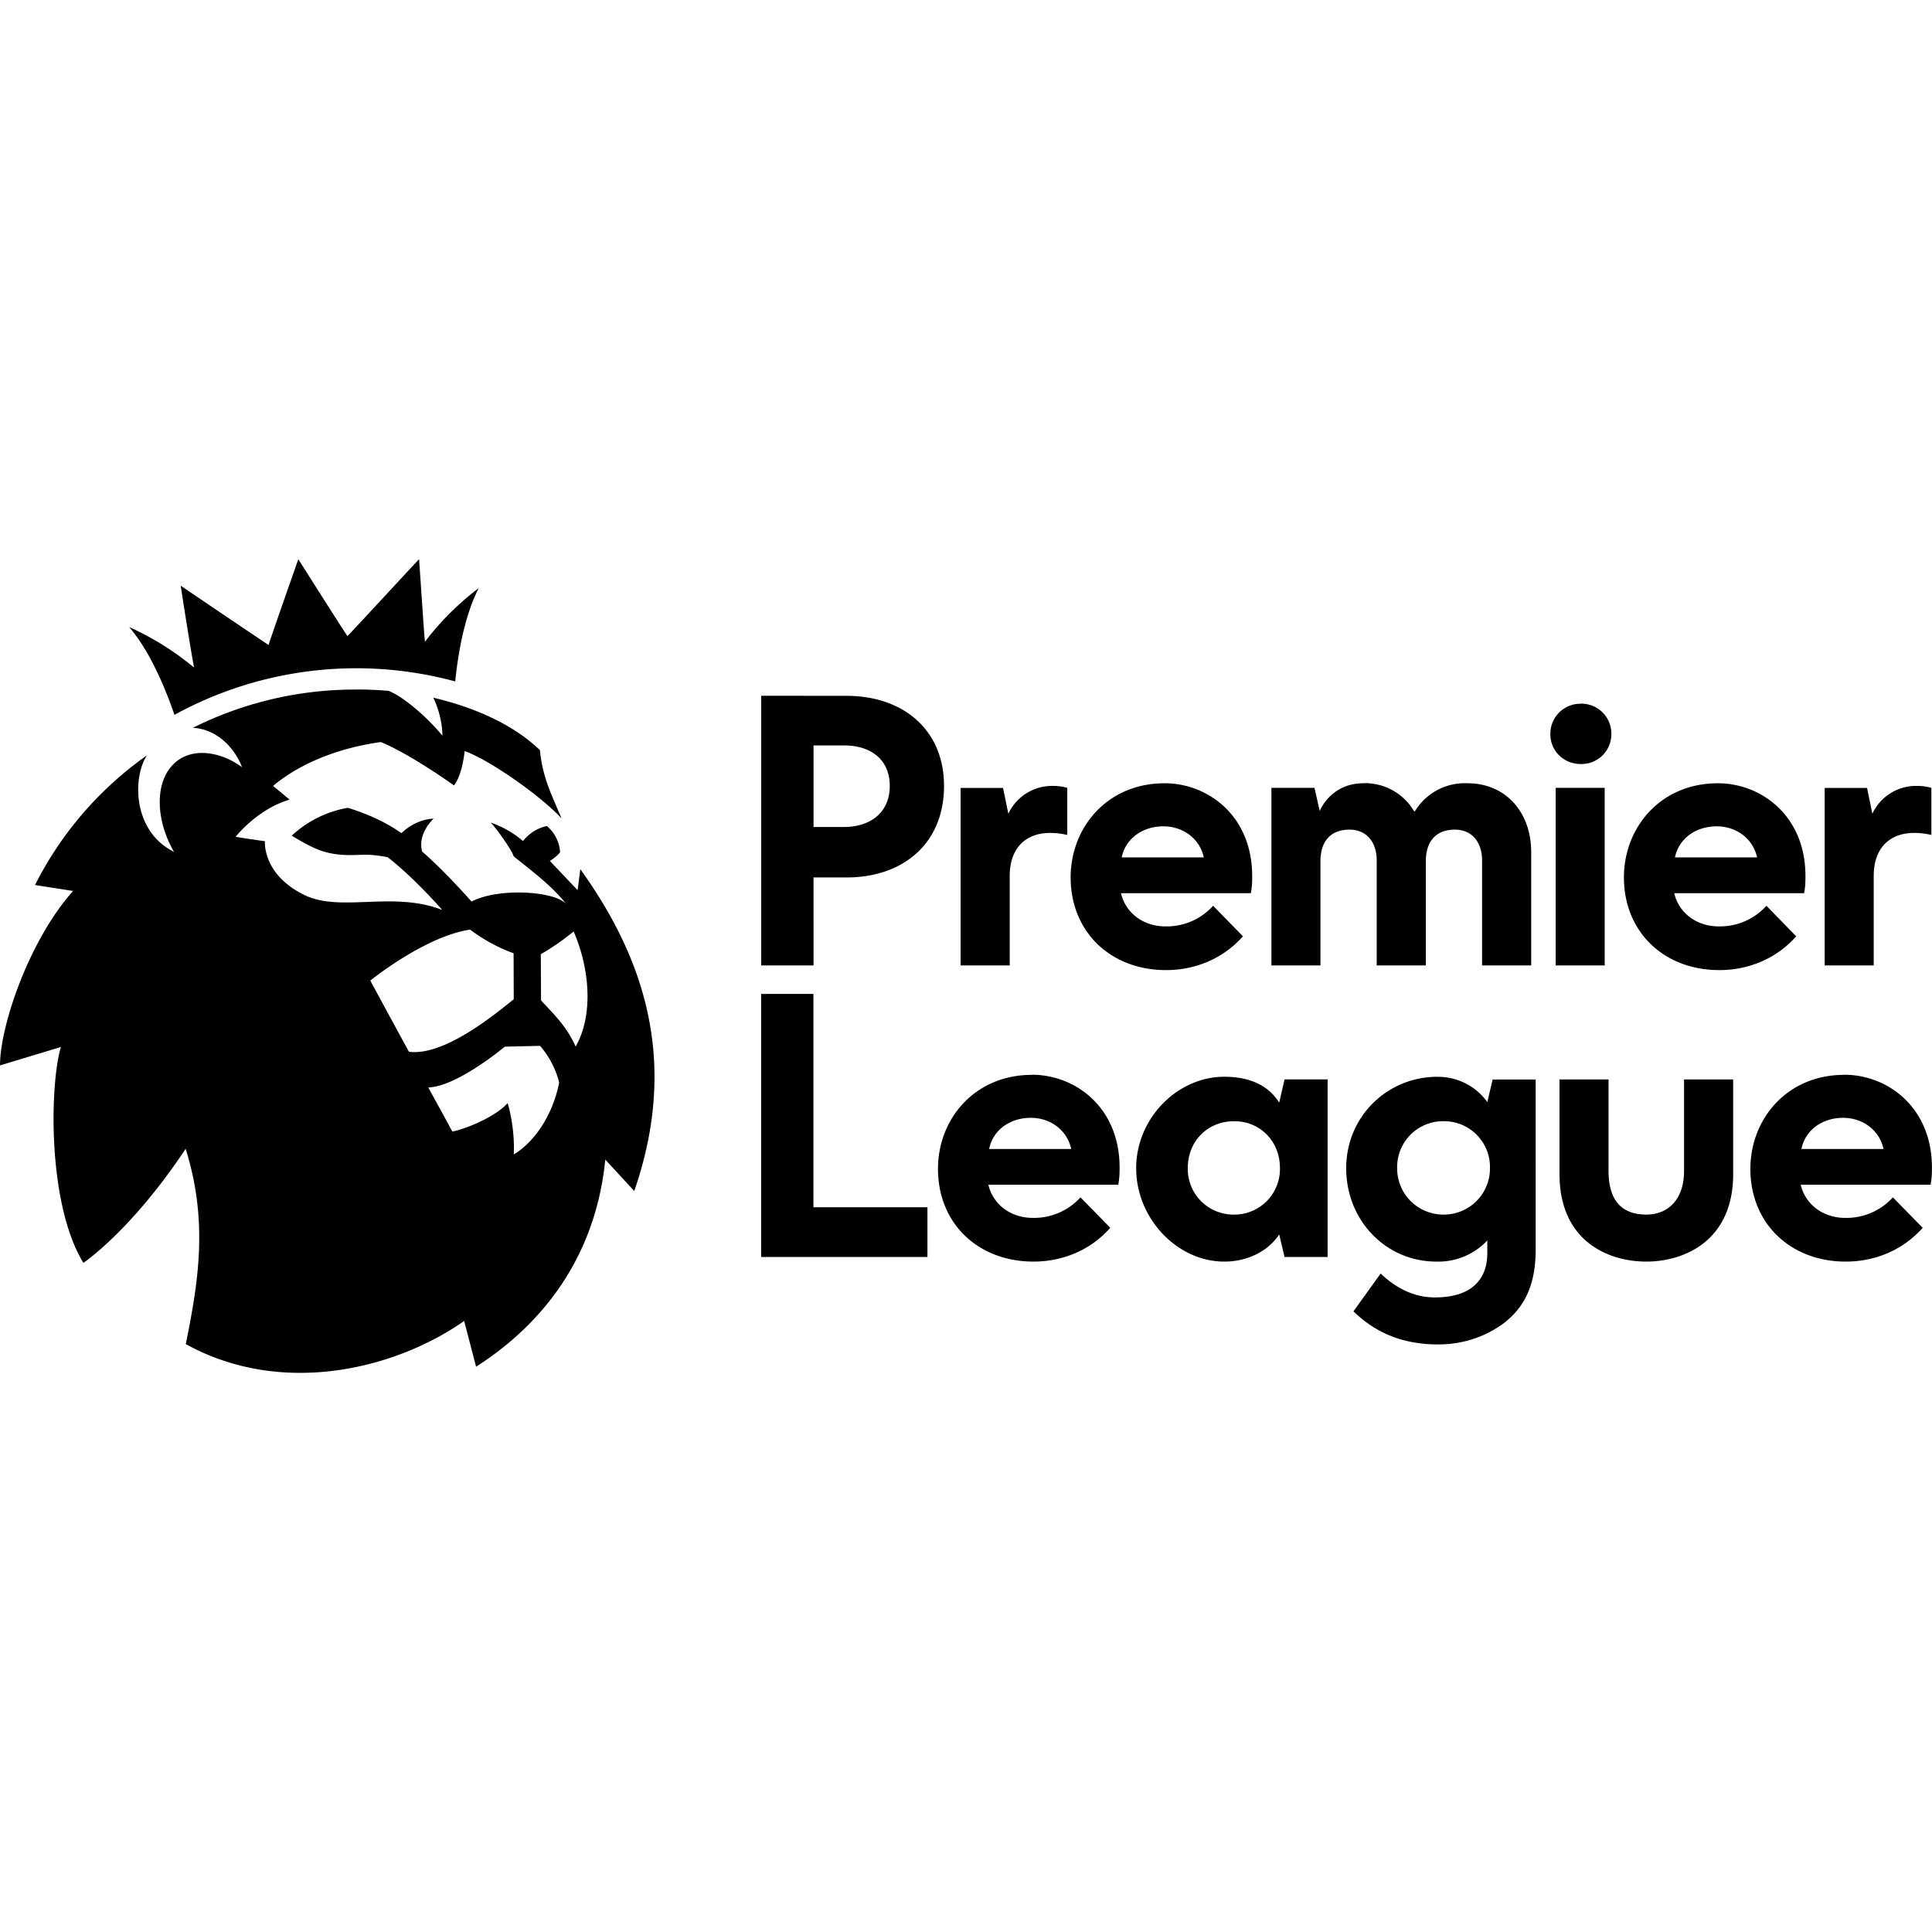 <svg role="img" viewBox="0 0 24 24" xmlns="http://www.w3.org/2000/svg"><title>Premier League icon</title><path d="M5.206 6.946c-.16.17-.782.845-.89.956-.09-.133-.61-.955-.61-.955s-.288.816-.37 1.065c-.205-.136-.824-.555-1.091-.736.052.345.142.9.166 1.016-.053-.04-.348-.298-.806-.502.251.292.44.735.562 1.09a4.699 4.699 0 0 1 3.488-.415c.037-.368.12-.826.292-1.159-.399.3-.637.626-.668.667-.01-.084-.046-.639-.073-1.027zm-.785 1.62a4.5 4.5 0 0 0-2.025.475c.321.018.536.282.61.49-.247-.187-.632-.27-.861-.028-.23.24-.203.704.017 1.079-.517-.255-.515-.925-.338-1.197h-.001a4.38 4.38 0 0 0-1.388 1.609l.473.074C.371 11.666 0 12.733 0 13.235l.757-.229c-.136.44-.176 1.936.279 2.682 0 0 .596-.4 1.27-1.417.287.912.153 1.674.002 2.426 1.217.671 2.633.294 3.458-.288l.148.569c.972-.624 1.501-1.52 1.605-2.573l.36.39c.557-1.61.124-2.892-.67-3.998l-.034.261-.345-.364s.063-.031.128-.106a.464.464 0 0 0-.165-.327.516.516 0 0 0-.296.187c-.19-.166-.403-.23-.403-.23.038.028.262.332.287.42.205.165.47.36.654.593-.145-.165-.852-.205-1.177-.031 0 0-.32-.366-.614-.622-.061-.224.142-.408.142-.408s-.205-.006-.4.18c-.295-.213-.667-.315-.667-.315a1.373 1.373 0 0 0-.695.346c.1.061.229.135.338.177.23.087.44.06.58.06.112-.002.272.03.272.03s.278.203.68.656c-.612-.24-1.261.034-1.713-.186-.527-.258-.49-.668-.49-.668s-.359-.05-.362-.057c0 0 .263-.339.668-.46l-.205-.17c.235-.198.667-.45 1.338-.545 0 0 .3.109.91.539.107-.139.132-.427.132-.427.307.108.95.559 1.205.838-.135-.316-.237-.516-.27-.85-.157-.15-.534-.464-1.324-.651.122.258.112.472.112.472-.145-.182-.456-.473-.668-.557a4.655 4.655 0 0 0-.405-.017zm5.035.077v3.35h.65V10.9h.411c.7 0 1.21-.42 1.21-1.136 0-.708-.518-1.12-1.21-1.12zm10.181.099a.373.373 0 0 0-.378.379c0 .205.164.37.378.37a.371.371 0 0 0 .38-.37.373.373 0 0 0-.38-.38zm-9.531.518h.379c.33 0 .568.173.568.503 0 .329-.239.51-.568.51h-.379zm4.362.47c-.716 0-1.168.551-1.168 1.169 0 .683.502 1.152 1.185 1.152.37 0 .716-.148.955-.42l-.37-.379a.777.777 0 0 1-.593.256c-.272 0-.494-.165-.552-.412h1.613c.017-.082.017-.157.017-.214 0-.75-.552-1.152-1.087-1.152zm2.47 0c-.412 0-.544.345-.544.345l-.065-.288h-.535v2.206h.609v-1.292c0-.247.123-.395.362-.395.206 0 .337.148.337.386v1.301h.61v-1.292c0-.247.123-.395.362-.395.205 0 .337.148.337.386v1.301h.61v-1.407c0-.502-.322-.856-.79-.856a.724.724 0 0 0-.643.33l-.016.024-.017-.025a.708.708 0 0 0-.617-.33zm4.403 0c-.716 0-1.168.551-1.168 1.169 0 .683.502 1.152 1.185 1.152.37 0 .716-.148.955-.42l-.37-.379a.777.777 0 0 1-.593.256c-.272 0-.494-.165-.552-.412h1.613c.017-.082.017-.157.017-.214 0-.75-.552-1.152-1.087-1.152zm-8.255.033a.6.6 0 0 0-.56.345l-.066-.32h-.527v2.205h.61v-1.111c0-.354.205-.535.501-.535a.95.95 0 0 1 .214.025v-.585a.623.623 0 0 0-.172-.024zm10.733 0a.6.6 0 0 0-.56.345l-.066-.32h-.526v2.205h.609v-1.111c0-.354.205-.535.502-.535a.92.92 0 0 1 .214.025v-.585a.625.625 0 0 0-.173-.024zm-4.494.024v2.206h.609V9.787zm-4.873.478c.247 0 .453.156.502.386h-1.02c.049-.238.263-.386.518-.386zm6.873 0c.247 0 .453.156.502.386h-1.02c.049-.238.263-.386.518-.386zM5.84 11.548c.279.211.54.293.54.293l.002.572c-.21.168-.86.712-1.302.652-.251-.459-.48-.884-.48-.884s.678-.55 1.24-.633zm1.286.023c.203.47.246 1.041.025 1.43-.117-.26-.273-.402-.43-.574l-.003-.574s.187-.101.408-.282zm2.329.776v3.268h2.066v-.618h-1.416v-2.65zm-2.746.645c.192.221.237.458.237.458-.096.476-.367.778-.564.89.017-.345-.076-.637-.076-.637-.14.16-.489.312-.687.354-.1-.188-.299-.548-.299-.548.36-.011.951-.507.951-.507zm6.112.36c-.716 0-1.169.55-1.169 1.168 0 .683.503 1.152 1.186 1.152.37 0 .716-.148.954-.42l-.37-.378a.778.778 0 0 1-.593.255c-.271 0-.494-.165-.551-.412h1.613c.017-.082.017-.156.017-.214 0-.749-.552-1.152-1.087-1.152zm10.091 0c-.716 0-1.168.55-1.168 1.168 0 .683.502 1.152 1.185 1.152.37 0 .716-.148.955-.42l-.37-.378a.777.777 0 0 1-.593.255c-.272 0-.494-.165-.552-.412h1.613c.017-.082.017-.156.017-.214 0-.749-.552-1.152-1.087-1.152zm-7.704.024c-.584 0-1.094.518-1.094 1.136 0 .625.51 1.16 1.094 1.16.305 0 .552-.14.683-.337l.066.28h.535v-2.206h-.535l-.066.288c-.131-.206-.353-.321-.683-.321zm2.65 0c-.625 0-1.135.494-1.135 1.136 0 .65.494 1.16 1.12 1.16a.833.833 0 0 0 .633-.263v.156c0 .33-.198.552-.65.552-.288 0-.51-.14-.675-.297l-.338.47c.264.255.593.411 1.054.411.337 0 .617-.115.823-.271.272-.214.387-.502.387-.914V13.41h-.535l-.066.28a.752.752 0 0 0-.617-.313zm1.515.033v1.177c0 .823.593 1.086 1.078 1.086.478 0 1.079-.263 1.079-1.086v-1.177h-.61v1.136c0 .354-.197.543-.469.543-.296 0-.469-.165-.469-.543v-1.136zm-6.568.477c.247 0 .453.157.502.387h-1.02c.049-.239.262-.387.518-.387zm10.09 0c.248 0 .454.157.503.387h-1.02c.049-.239.263-.387.518-.387zm-7.563.042c.32 0 .568.246.568.584a.566.566 0 0 1-.568.576.567.567 0 0 1-.577-.576c0-.338.247-.584.577-.584zm2.6 0a.57.57 0 0 1 .577.584.573.573 0 0 1-.576.576.573.573 0 0 1-.577-.576.57.57 0 0 1 .577-.584z"/></svg>